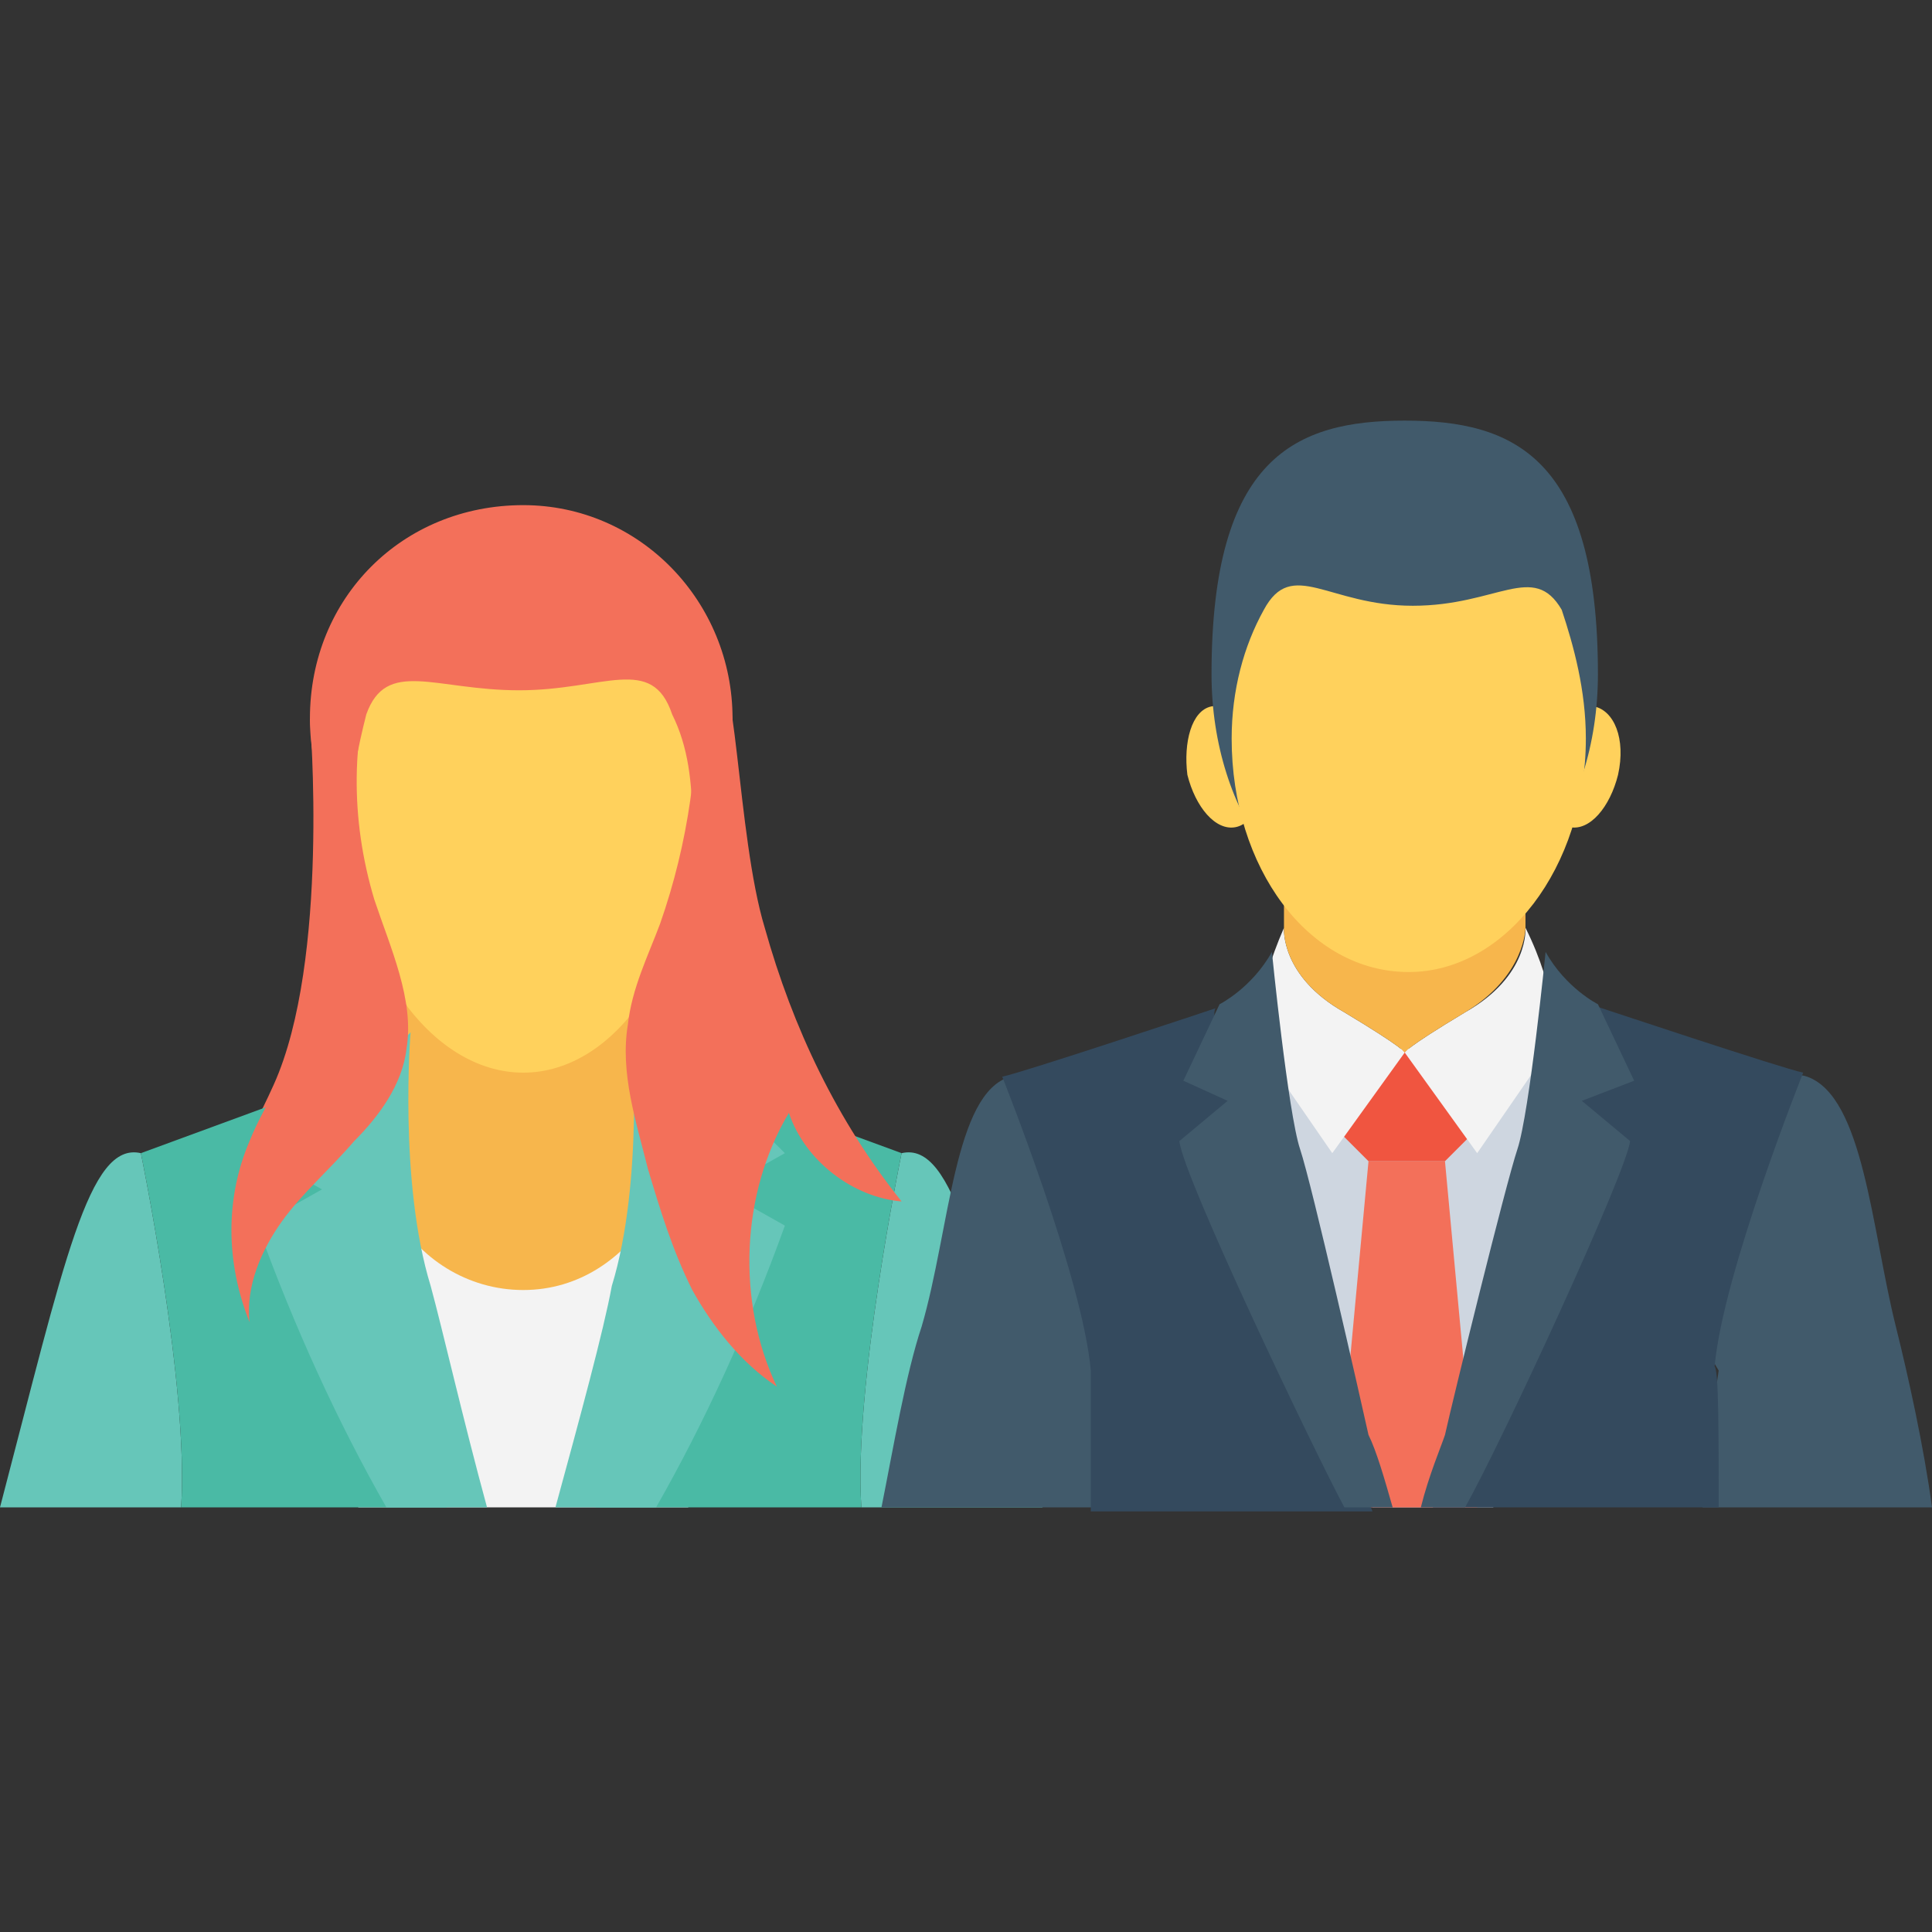 <?xml version="1.0" encoding="iso-8859-1"?>
<!-- Generator: Adobe Illustrator 19.0.0, SVG Export Plug-In . SVG Version: 6.00 Build 0)  -->
<svg version="1.1" id="Capa_1" xmlns="http://www.w3.org/2000/svg" xmlns:xlink="http://www.w3.org/1999/xlink" x="0px" y="0px"
	 viewBox="0 0 512 512" style="enable-background:new 0 0 512 512;" xml:space="preserve">
<rect x="0" y="0" width="512" height="512" fill="#333333" stroke="none"/>
<path style="fill:#F3705A;" d="M82.133,190.4c0,0,5.333,64-9.6,97.067S44.8,328,43.733,329.067
	c-1.067,0,45.867-10.667,45.867-10.667l34.133-46.933l1.067-43.733L82.133,190.4"/>
<path style="fill:#F7B64C;" d="M107.733,229.867h60.8v44.8c6.4,29.867,11.733,59.733,0,77.867c0,44.8-60.8,44.8-60.8,0
	c-13.867-27.733-17.067-54.4,0-77.867L107.733,229.867L107.733,229.867z"/>
<path style="fill:#F3F3F3;" d="M182.4,399.467H94.933l9.6-77.867c6.4,11.733,19.2,20.267,34.133,20.267
	c14.933,0,26.667-8.533,34.133-20.267L182.4,399.467z"/>
<path style="fill:#F3705A;" d="M194.133,190.4c0,30.933-24.533,56.533-55.467,56.533S82.133,222.4,82.133,190.4
	s24.533-56.533,56.533-56.533C169.6,133.867,194.133,159.467,194.133,190.4z"/>
<path style="fill:#FFD15C;" d="M183.467,218.133c0,36.267-20.267,66.133-44.8,66.133S92.8,254.4,92.8,218.133
	c0-10.667,2.133-20.267,4.267-28.8c5.333-14.933,18.133-6.4,40.533-6.4s35.2-9.6,40.533,6.4
	C182.4,197.867,183.467,207.467,183.467,218.133z"/>
<path style="fill:#66C6B9;" d="M48,399.467H0C17.067,334.4,23.467,302.4,37.333,305.6C37.333,305.6,50.133,367.467,48,399.467z"/>
<path style="fill:#4ABAA5;" d="M48,399.467c2.133-32-10.667-93.867-10.667-93.867L89.6,286.4l6.4,4.267l22.4,108.8H48z"/>
<g>
	<path style="fill:#66C6B9;" d="M129.067,399.467H102.4c-12.8-22.4-24.533-48-34.133-74.667l17.067-9.6l-17.067-9.6l1.067-1.067
		c10.667-10.667,22.4-19.2,35.2-27.733c2.133-1.067,3.2-2.133,4.267-3.2c0,0-3.2,39.467,5.333,67.2
		C117.333,352.533,122.667,376,129.067,399.467z"/>
	<path style="fill:#66C6B9;" d="M276.267,399.467C259.2,334.4,252.8,302.4,238.933,305.6c0,0-12.8,61.867-10.667,93.867H276.267z"/>
</g>
<path style="fill:#4ABAA5;" d="M228.267,399.467h-70.4l22.4-108.8l6.4-4.267l52.267,19.2
	C238.933,305.6,226.133,367.467,228.267,399.467z"/>
<path style="fill:#66C6B9;" d="M147.2,399.467h26.667c12.8-22.4,24.533-48,34.133-74.667l-17.067-9.6L208,305.6l-1.067-1.067
	c-10.667-10.667-22.4-20.267-35.2-27.733c-2.133-1.067-3.2-2.133-4.267-3.2c0,0,3.2,39.467-5.333,67.2
	C160,352.533,153.6,376,147.2,399.467z"/>
<g>
	<path style="fill:#F3705A;" d="M238.933,318.4c-12.8-1.067-25.6-10.667-29.867-23.467c-12.8,21.333-13.867,50.133-3.2,72.533
		c-9.6-6.4-17.067-16-22.4-25.6c-5.333-10.667-8.533-21.333-11.733-32c-3.2-12.8-7.467-25.6-5.333-38.4
		c1.067-9.6,5.333-18.133,8.533-26.667c7.467-21.333,10.667-43.733,9.6-67.2h4.267c6.4-6.4,6.4,43.733,13.867,68.267
		C210.133,272.533,221.867,297.067,238.933,318.4z"/>
	<path style="fill:#F3705A;" d="M99.2,238.4c4.267,12.8,10.667,26.667,8.533,39.467c-1.067,9.6-7.467,18.133-13.867,24.533
		c-6.4,7.467-13.867,13.867-19.2,21.333s-9.6,17.067-8.533,26.667c-6.4-16-6.4-33.067,0-48
		c4.267-10.667,11.733-20.267,14.933-30.933C92.8,241.6,78.933,205.333,92.8,176.533l7.467-3.2
		C92.8,194.667,92.8,217.067,99.2,238.4z"/>
</g>
<g>
	<path style="fill:#FFD15C;" d="M333.867,201.067c2.133,8.533-1.067,17.067-6.4,18.133c-5.333,1.067-10.667-5.333-12.8-13.867
		c-1.067-8.533,1.067-17.067,6.4-18.133C327.467,186.133,332.8,192.533,333.867,201.067z"/>
	<path style="fill:#FFD15C;" d="M428.8,205.333c-2.133,8.533-7.467,14.933-12.8,13.867c-5.333-1.067-7.467-8.533-6.4-18.133
		c2.133-8.533,7.467-14.933,12.8-13.867C427.733,188.267,430.933,195.733,428.8,205.333z"/>
</g>
<path style="fill:#415A6B;" d="M423.467,178.667c0,37.333-22.4,67.2-51.2,67.2c-28.8,0-51.2-29.867-51.2-67.2
	c0-57.6,22.4-67.2,51.2-67.2C401.067,111.467,423.467,121.067,423.467,178.667z"/>
<polygon style="fill:#CED6E0;" points="395.733,399.467 433.067,277.867 372.267,277.867 316.8,281.067 363.733,399.467 "/>
<polygon style="fill:#F3705A;" points="391.467,399.467 382.933,307.733 362.667,307.733 354.133,399.467 "/>
<polygon style="fill:#F05540;" points="382.933,307.733 392.533,298.133 372.267,277.867 353.067,298.133 362.667,307.733 "/>
<g>
	<path style="fill:#F3F3F3;" d="M340.267,245.867c0,0-1.067,12.8,16,22.4c16,9.6,16,10.667,16,10.667l-19.2,26.667l-21.333-30.933
		C332.8,274.667,332.8,262.933,340.267,245.867z"/>
	<path style="fill:#F3F3F3;" d="M404.267,245.867c0,0,1.067,12.8-16,22.4c-16,9.6-16,10.667-16,10.667l19.2,26.667l21.333-30.933
		C411.733,274.667,412.8,262.933,404.267,245.867z"/>
</g>
<path style="fill:#415A6B;" d="M290.133,363.2c0,0,3.2,21.333,4.267,36.267h-60.8c3.2-16,6.4-35.2,10.667-48
	c7.467-25.6,8.533-61.867,23.467-66.133c14.933-4.267,46.933,38.4,46.933,38.4L290.133,363.2z"/>
<path style="fill:#344A5E;" d="M289.067,399.467c0-21.333,0-36.267,0-36.267c-2.133-24.533-23.467-77.867-23.467-77.867
	c5.333-1.067,53.333-17.067,56.533-18.133c-3.2,3.2,18.133,84.267,18.133,84.267s12.8,23.467,23.467,49.067h-74.667V399.467z"/>
<g>
	<path style="fill:#415A6B;" d="M369.067,399.467h-12.8c-8.533-16-42.667-87.467-43.733-97.067l12.8-10.667L313.6,286.4l9.6-20.267
		c0,0,8.533-4.267,13.867-13.867c0,0,4.267,42.667,7.467,52.267c3.2,9.6,16,66.133,18.133,75.733
		C364.8,384.533,366.933,392,369.067,399.467z"/>
	<path style="fill:#415A6B;" d="M451.2,399.467c1.067-14.933,4.267-36.267,4.267-36.267L432,323.733c0,0,32-43.733,46.933-38.4
		c14.933,5.333,17.067,40.533,23.467,66.133c3.2,12.8,7.467,32,9.6,48H451.2z"/>
</g>
<path style="fill:#344A5E;" d="M455.467,399.467h-75.733C390.4,373.867,403.2,350.4,403.2,350.4s20.267-80,18.133-84.267
	c3.2,1.067,51.2,17.067,56.533,18.133c0,0-21.333,53.333-23.467,77.867C455.467,363.2,455.467,379.2,455.467,399.467z"/>
<path style="fill:#415A6B;" d="M432,302.4c-1.067,8.533-34.133,80-43.733,97.067h-11.733c2.133-8.533,5.333-16,6.4-19.2
	c2.133-9.6,16-66.133,19.2-75.733c3.2-9.6,7.467-52.267,7.467-52.267c5.333,9.6,13.867,13.867,13.867,13.867l9.6,20.267
	l-13.867,5.333L432,302.4z"/>
<path style="fill:#F7B64C;" d="M340.267,222.4v23.467c0,0-1.067,12.8,16,22.4c16,9.6,16,10.667,16,10.667s0-1.067,16-10.667
	c16-9.6,16-22.4,16-22.4V222.4H340.267z"/>
<path style="fill:#FFD15C;" d="M420.267,195.733c0,34.133-21.333,61.867-46.933,61.867c-26.667,0-46.933-27.733-46.933-61.867
	c0-12.8,3.2-24.533,8.533-34.133c7.467-13.867,17.067-1.067,39.467-1.067c22.4,0,32-11.733,39.467,1.067
	C417.067,171.2,420.267,182.933,420.267,195.733z"/>
<g>
</g>
<g>
</g>
<g>
</g>
<g>
</g>
<g>
</g>
<g>
</g>
<g>
</g>
<g>
</g>
<g>
</g>
<g>
</g>
<g>
</g>
<g>
</g>
<g>
</g>
<g>
</g>
<g>
</g>
</svg>
